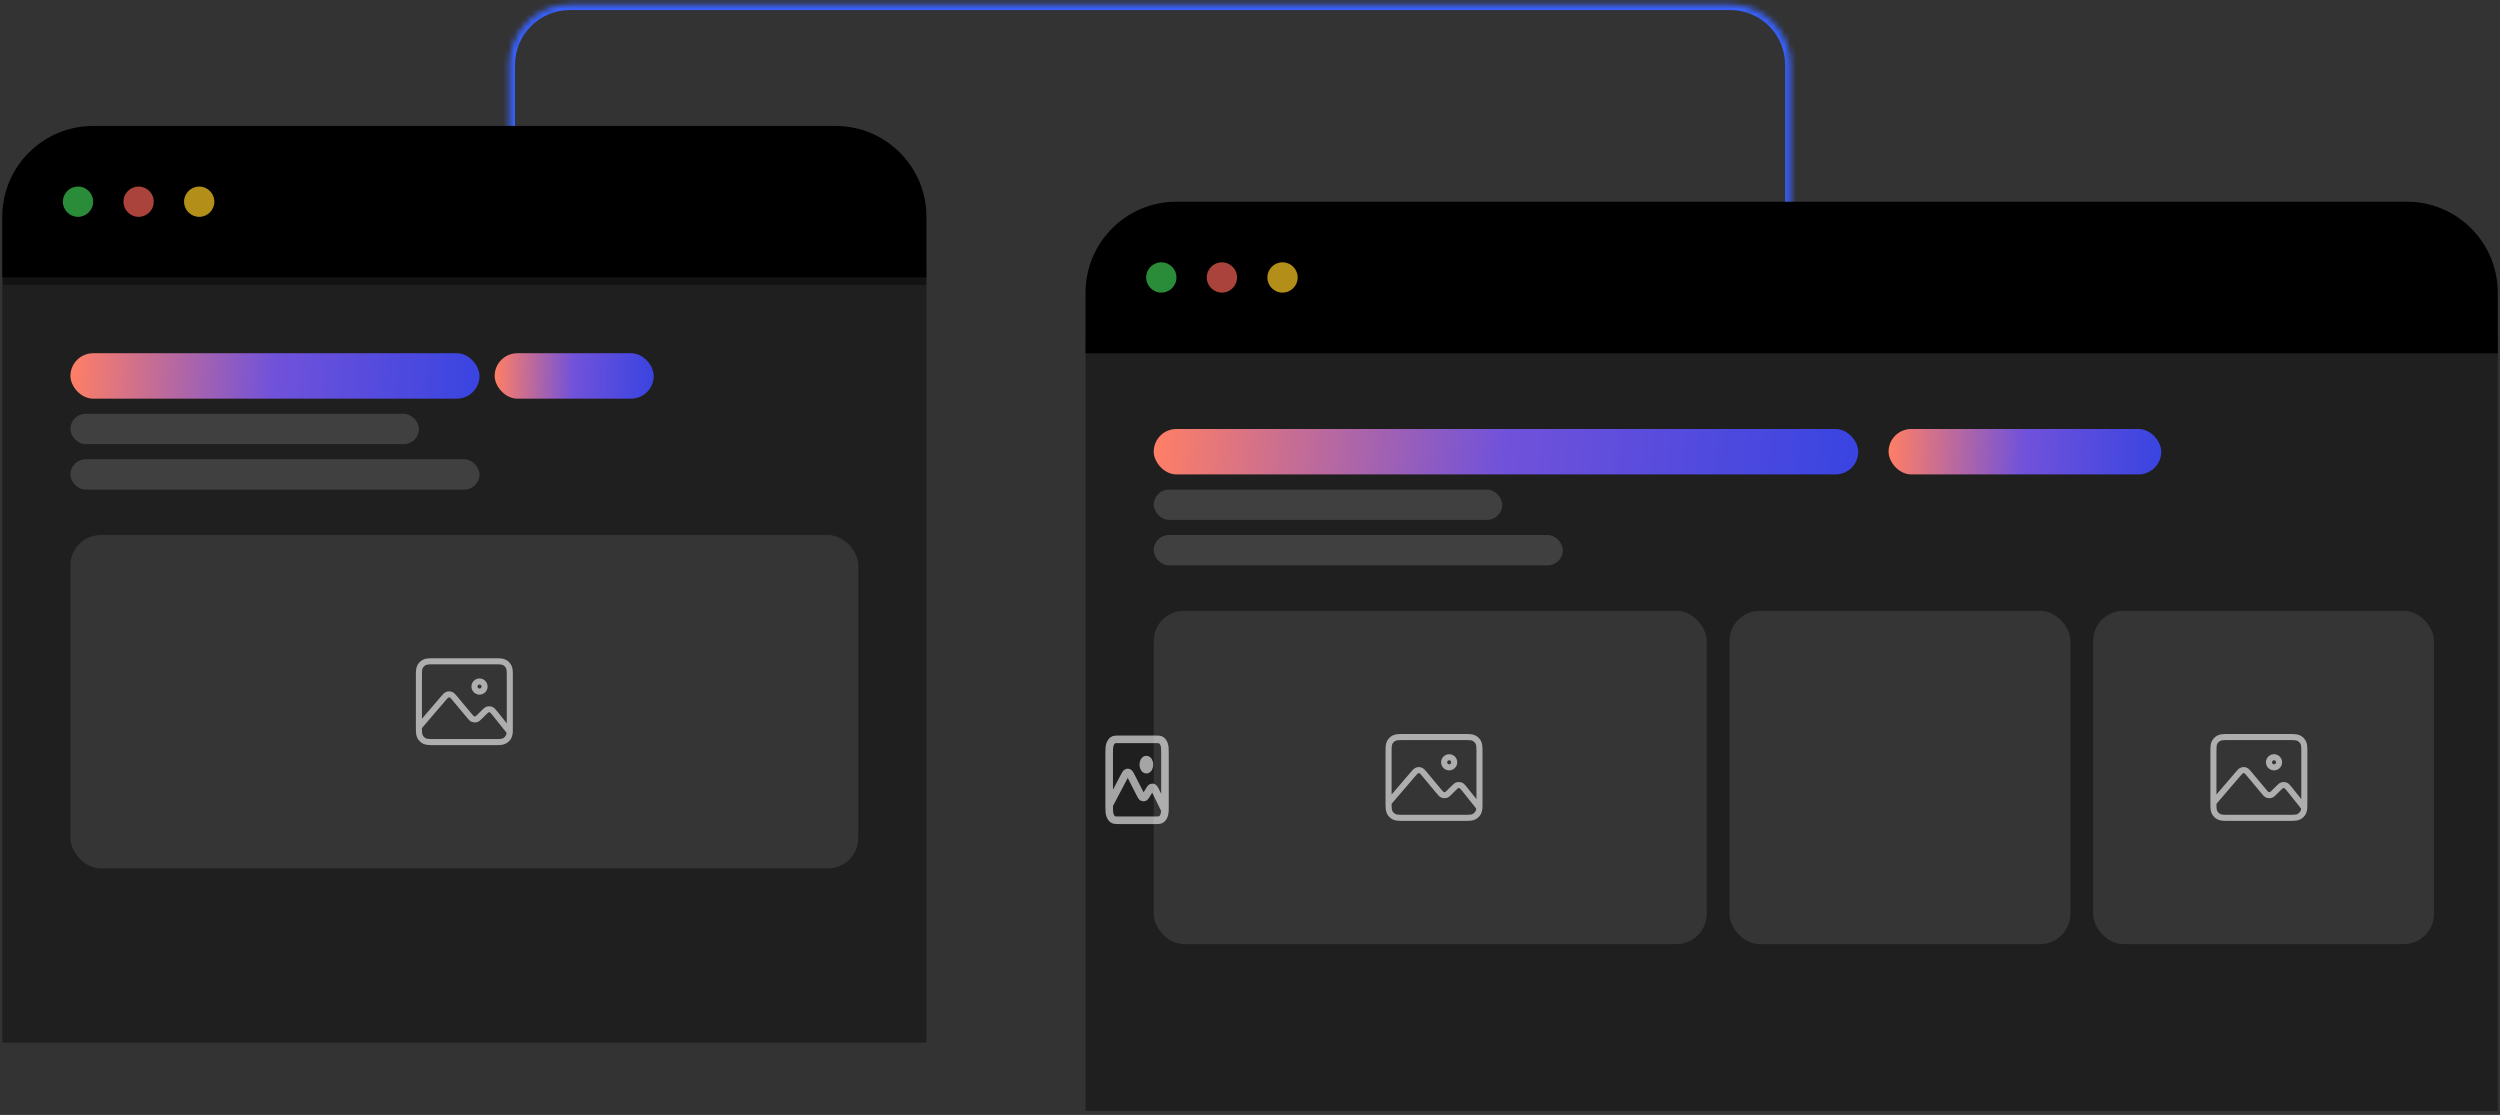 <svg width="435" height="194" viewBox="0 0 435 194" fill="none" xmlns="http://www.w3.org/2000/svg">
<rect x="0" y="0" width="435" height="194" fill="#333333" stroke="none"/>
<mask id="path-1-inside-1_2651_42938" fill="white">
<path d="M88.61 11.296C88.61 5.472 93.332 0.751 99.156 0.751H301.065C306.889 0.751 311.61 5.472 311.61 11.296V38.751H88.61V11.296Z"/>
</mask>
<path d="M87.61 11.296C87.61 4.92 92.779 -0.249 99.156 -0.249H301.065C307.441 -0.249 312.61 4.92 312.61 11.296H310.61C310.61 6.024 306.337 1.751 301.065 1.751H99.156C93.884 1.751 89.61 6.024 89.61 11.296H87.61ZM311.61 38.751H88.61H311.61ZM87.61 38.751V11.296C87.61 4.92 92.779 -0.249 99.156 -0.249V1.751C93.884 1.751 89.61 6.024 89.61 11.296V38.751H87.61ZM301.065 -0.249C307.441 -0.249 312.61 4.92 312.61 11.296V38.751H310.61V11.296C310.61 6.024 306.337 1.751 301.065 1.751V-0.249Z" fill="#3861FB" mask="url(#path-1-inside-1_2651_42938)"/>
<mask id="path-3-outside-2_2651_42938" maskUnits="userSpaceOnUse" x="0.391" y="46.278" width="161" height="136" fill="black">
<rect fill="white" x="0.391" y="46.278" width="161" height="136"/>
<path d="M0.391 48.278H161.205V181.411H0.391V48.278Z"/>
</mask>
<path d="M0.391 48.278H161.205V181.411H0.391V48.278Z" fill="black" fill-opacity="0.4"/>
<path d="M0.391 49.596H161.205V46.96H0.391V49.596Z" fill="black" fill-opacity="0.4" mask="url(#path-3-outside-2_2651_42938)"/>
<path d="M0.391 37.733C0.391 28.997 7.472 21.915 16.208 21.915H145.387C154.123 21.915 161.205 28.997 161.205 37.733V48.278H0.391V37.733Z" fill="black"/>
<circle opacity="0.7" cx="34.663" cy="35.096" r="2.636" fill="#FFCC26"/>
<circle opacity="0.7" cx="24.118" cy="35.096" r="2.636" fill="#F26056"/>
<circle opacity="0.7" cx="13.572" cy="35.096" r="2.636" fill="#3DC751"/>
<rect x="12.254" y="61.46" width="71.18" height="7.909" rx="3.954" fill="url(#paint0_linear_2651_42938)"/>
<rect x="86.07" y="61.46" width="27.681" height="7.909" rx="3.954" fill="url(#paint1_linear_2651_42938)"/>
<rect x="12.254" y="72.005" width="60.635" height="5.273" rx="2.636" fill="white" fill-opacity="0.15"/>
<rect x="12.254" y="79.914" width="71.18" height="5.273" rx="2.636" fill="white" fill-opacity="0.15"/>
<rect x="12.254" y="93.095" width="137.087" height="57.998" rx="5.273" fill="white" fill-opacity="0.1"/>
<path opacity="0.6" d="M72.89 126.488C72.89 126.431 72.89 126.372 72.89 126.312V117.876C72.89 116.891 72.89 116.399 73.081 116.023C73.25 115.692 73.518 115.424 73.849 115.255C74.225 115.063 74.718 115.063 75.702 115.063H85.896C86.88 115.063 87.372 115.063 87.748 115.255C88.078 115.424 88.348 115.692 88.516 116.023C88.707 116.398 88.707 116.89 88.707 117.873V126.314C88.707 126.741 88.707 127.074 88.692 127.346M72.89 126.488C72.89 127.356 72.901 127.811 73.081 128.164C73.25 128.494 73.518 128.764 73.849 128.932C74.225 129.124 74.717 129.124 75.699 129.124H85.898C86.881 129.124 87.372 129.124 87.748 128.932C88.078 128.764 88.348 128.494 88.516 128.164C88.624 127.951 88.671 127.701 88.692 127.346M72.89 126.488L77.08 121.599L77.081 121.598C77.452 121.164 77.639 120.947 77.859 120.869C78.053 120.8 78.265 120.802 78.458 120.873C78.678 120.955 78.861 121.174 79.227 121.614L81.575 124.431C81.914 124.838 82.084 125.042 82.291 125.124C82.474 125.197 82.675 125.205 82.864 125.149C83.078 125.086 83.267 124.897 83.645 124.52L84.082 124.083C84.466 123.698 84.658 123.506 84.876 123.444C85.067 123.388 85.271 123.4 85.455 123.476C85.664 123.563 85.834 123.774 86.174 124.199L88.692 127.346M88.692 127.346L88.707 127.366M83.435 120.336C82.95 120.336 82.556 119.943 82.556 119.457C82.556 118.972 82.95 118.579 83.435 118.579C83.92 118.579 84.314 118.972 84.314 119.457C84.314 119.943 83.92 120.336 83.435 120.336Z" stroke="white" stroke-width="1.055" stroke-linecap="round" stroke-linejoin="round"/>
<mask id="path-15-outside-3_2651_42938" maskUnits="userSpaceOnUse" x="188.886" y="58.142" width="246" height="136" fill="black">
<rect fill="white" x="188.886" y="58.142" width="246" height="136"/>
<path d="M188.886 60.142H434.61V193.275H188.886V60.142Z"/>
</mask>
<path d="M188.886 60.142H434.61V193.275H188.886V60.142Z" fill="black" fill-opacity="0.4"/>
<path d="M188.886 61.46H434.61V58.824H188.886V61.46Z" fill="black" fill-opacity="0.4" mask="url(#path-15-outside-3_2651_42938)"/>
<path d="M188.886 50.914C188.886 42.178 195.968 35.097 204.704 35.097H418.792C427.528 35.097 434.61 42.178 434.61 50.914V61.46H188.886V50.914Z" fill="black"/>
<rect x="200.749" y="74.642" width="122.588" height="7.909" rx="3.954" fill="url(#paint2_linear_2651_42938)"/>
<rect x="328.609" y="74.642" width="47.453" height="7.909" rx="3.954" fill="url(#paint3_linear_2651_42938)"/>
<rect x="200.749" y="85.186" width="60.635" height="5.273" rx="2.636" fill="white" fill-opacity="0.15"/>
<rect x="200.749" y="93.095" width="71.18" height="5.273" rx="2.636" fill="white" fill-opacity="0.15"/>
<rect x="200.749" y="106.276" width="96.225" height="57.998" rx="5.273" fill="white" fill-opacity="0.1"/>
<rect x="300.929" y="106.276" width="59.317" height="57.998" rx="5.273" fill="white" fill-opacity="0.1"/>
<rect x="364.199" y="106.276" width="59.317" height="57.998" rx="5.273" fill="white" fill-opacity="0.1"/>
<path opacity="0.6" d="M241.612 139.669C241.612 139.612 241.612 139.554 241.612 139.493V131.057C241.612 130.073 241.612 129.581 241.804 129.205C241.972 128.874 242.241 128.605 242.572 128.437C242.948 128.245 243.44 128.245 244.425 128.245H254.618C255.603 128.245 256.094 128.245 256.47 128.437C256.801 128.605 257.07 128.874 257.239 129.205C257.43 129.58 257.43 130.072 257.43 131.054V139.496C257.43 139.922 257.43 140.256 257.414 140.528M241.612 139.669C241.613 140.538 241.624 140.992 241.804 141.345C241.972 141.676 242.241 141.945 242.572 142.114C242.947 142.305 243.439 142.305 244.422 142.305H254.621C255.604 142.305 256.095 142.305 256.47 142.114C256.801 141.945 257.07 141.676 257.239 141.345C257.347 141.133 257.394 140.883 257.414 140.528M241.612 139.669L245.802 134.781L245.803 134.78C246.175 134.346 246.361 134.129 246.582 134.051C246.776 133.982 246.988 133.983 247.181 134.055C247.4 134.136 247.584 134.356 247.95 134.796L250.297 137.612C250.636 138.019 250.807 138.224 251.014 138.306C251.197 138.378 251.398 138.387 251.586 138.331C251.801 138.268 251.99 138.079 252.367 137.701L252.804 137.264C253.189 136.88 253.381 136.688 253.598 136.625C253.789 136.57 253.994 136.582 254.178 136.658C254.387 136.744 254.557 136.956 254.896 137.38L257.414 140.528M257.414 140.528L257.43 140.547M252.157 133.518C251.672 133.518 251.279 133.124 251.279 132.639C251.279 132.154 251.672 131.76 252.157 131.76C252.643 131.76 253.036 132.154 253.036 132.639C253.036 133.124 252.643 133.518 252.157 133.518Z" stroke="white" stroke-width="1.055" stroke-linecap="round" stroke-linejoin="round"/>
<path opacity="0.6" d="M385.136 139.669C385.136 139.612 385.136 139.554 385.136 139.493V131.057C385.136 130.073 385.136 129.581 385.327 129.205C385.496 128.874 385.764 128.605 386.095 128.437C386.471 128.245 386.964 128.245 387.948 128.245H398.142C399.126 128.245 399.618 128.245 399.994 128.437C400.325 128.605 400.594 128.874 400.762 129.205C400.954 129.58 400.954 130.072 400.954 131.054V139.496C400.954 139.922 400.954 140.256 400.938 140.528M385.136 139.669C385.136 140.538 385.147 140.992 385.327 141.345C385.496 141.676 385.764 141.945 386.095 142.114C386.471 142.305 386.963 142.305 387.945 142.305H398.145C399.127 142.305 399.618 142.305 399.994 142.114C400.325 141.945 400.594 141.676 400.762 141.345C400.87 141.133 400.918 140.883 400.938 140.528M385.136 139.669L389.326 134.781L389.327 134.78C389.699 134.346 389.885 134.129 390.105 134.051C390.299 133.982 390.511 133.983 390.704 134.055C390.924 134.136 391.107 134.356 391.473 134.796L393.821 137.612C394.16 138.019 394.33 138.224 394.537 138.306C394.72 138.378 394.921 138.387 395.11 138.331C395.324 138.268 395.513 138.079 395.891 137.701L396.328 137.264C396.712 136.88 396.904 136.688 397.122 136.625C397.313 136.57 397.517 136.582 397.701 136.658C397.91 136.744 398.08 136.956 398.42 137.38L400.938 140.528M400.938 140.528L400.954 140.547M395.681 133.518C395.196 133.518 394.802 133.124 394.802 132.639C394.802 132.154 395.196 131.76 395.681 131.76C396.166 131.76 396.56 132.154 396.56 132.639C396.56 133.124 396.166 133.518 395.681 133.518Z" stroke="white" stroke-width="1.055" stroke-linecap="round" stroke-linejoin="round"/>
<path opacity="0.6" d="M192.996 140.086C192.996 140.029 192.996 139.97 192.996 139.91V131.462C192.996 130.477 192.996 129.984 193.114 129.607C193.217 129.276 193.382 129.007 193.585 128.838C193.816 128.646 194.118 128.646 194.722 128.646H200.979C201.584 128.646 201.886 128.646 202.116 128.838C202.319 129.007 202.485 129.276 202.588 129.607C202.705 129.983 202.705 130.476 202.705 131.46V139.912C202.705 140.339 202.705 140.673 202.696 140.946M192.996 140.086C192.997 140.955 193.003 141.411 193.114 141.764C193.217 142.095 193.382 142.365 193.585 142.534C193.816 142.725 194.118 142.725 194.721 142.725H200.981C201.584 142.725 201.886 142.725 202.116 142.534C202.319 142.365 202.485 142.095 202.588 141.764C202.654 141.551 202.683 141.301 202.696 140.946M192.996 140.086L195.568 135.191L195.569 135.19C195.797 134.755 195.911 134.538 196.047 134.46C196.166 134.391 196.296 134.392 196.414 134.464C196.549 134.545 196.661 134.765 196.886 135.206L198.327 138.026C198.535 138.434 198.64 138.638 198.767 138.721C198.879 138.793 199.003 138.801 199.118 138.746C199.25 138.682 199.366 138.493 199.598 138.115L199.866 137.678C200.102 137.293 200.22 137.1 200.353 137.038C200.471 136.982 200.596 136.994 200.709 137.07C200.837 137.157 200.942 137.369 201.15 137.794L202.696 140.946M202.696 140.946L202.705 140.965M199.469 133.926C199.171 133.926 198.93 133.532 198.93 133.046C198.93 132.56 199.171 132.166 199.469 132.166C199.767 132.166 200.008 132.56 200.008 133.046C200.008 133.532 199.767 133.926 199.469 133.926Z" stroke="white" stroke-width="1.318" stroke-linecap="round" stroke-linejoin="round"/>
<circle opacity="0.7" cx="223.158" cy="48.278" r="2.636" fill="#FFCC26"/>
<circle opacity="0.7" cx="212.613" cy="48.278" r="2.636" fill="#F26056"/>
<circle opacity="0.7" cx="202.067" cy="48.278" r="2.636" fill="#3DC751"/>
<defs>
<linearGradient id="paint0_linear_2651_42938" x1="83.434" y1="67.712" x2="12.203" y2="63.879" gradientUnits="userSpaceOnUse">
<stop stop-color="#3944E1"/>
<stop offset="0.505" stop-color="#7152DA"/>
<stop offset="1" stop-color="#FF7F65"/>
</linearGradient>
<linearGradient id="paint1_linear_2651_42938" x1="113.751" y1="67.712" x2="85.982" y2="67.131" gradientUnits="userSpaceOnUse">
<stop stop-color="#3944E1"/>
<stop offset="0.505" stop-color="#7152DA"/>
<stop offset="1" stop-color="#FF7F65"/>
</linearGradient>
<linearGradient id="paint2_linear_2651_42938" x1="323.337" y1="80.893" x2="201.353" y2="69.588" gradientUnits="userSpaceOnUse">
<stop stop-color="#3944E1"/>
<stop offset="0.505" stop-color="#7152DA"/>
<stop offset="1" stop-color="#FF7F65"/>
</linearGradient>
<linearGradient id="paint3_linear_2651_42938" x1="376.063" y1="80.893" x2="328.499" y2="79.187" gradientUnits="userSpaceOnUse">
<stop stop-color="#3944E1"/>
<stop offset="0.505" stop-color="#7152DA"/>
<stop offset="1" stop-color="#FF7F65"/>
</linearGradient>
</defs>
</svg>